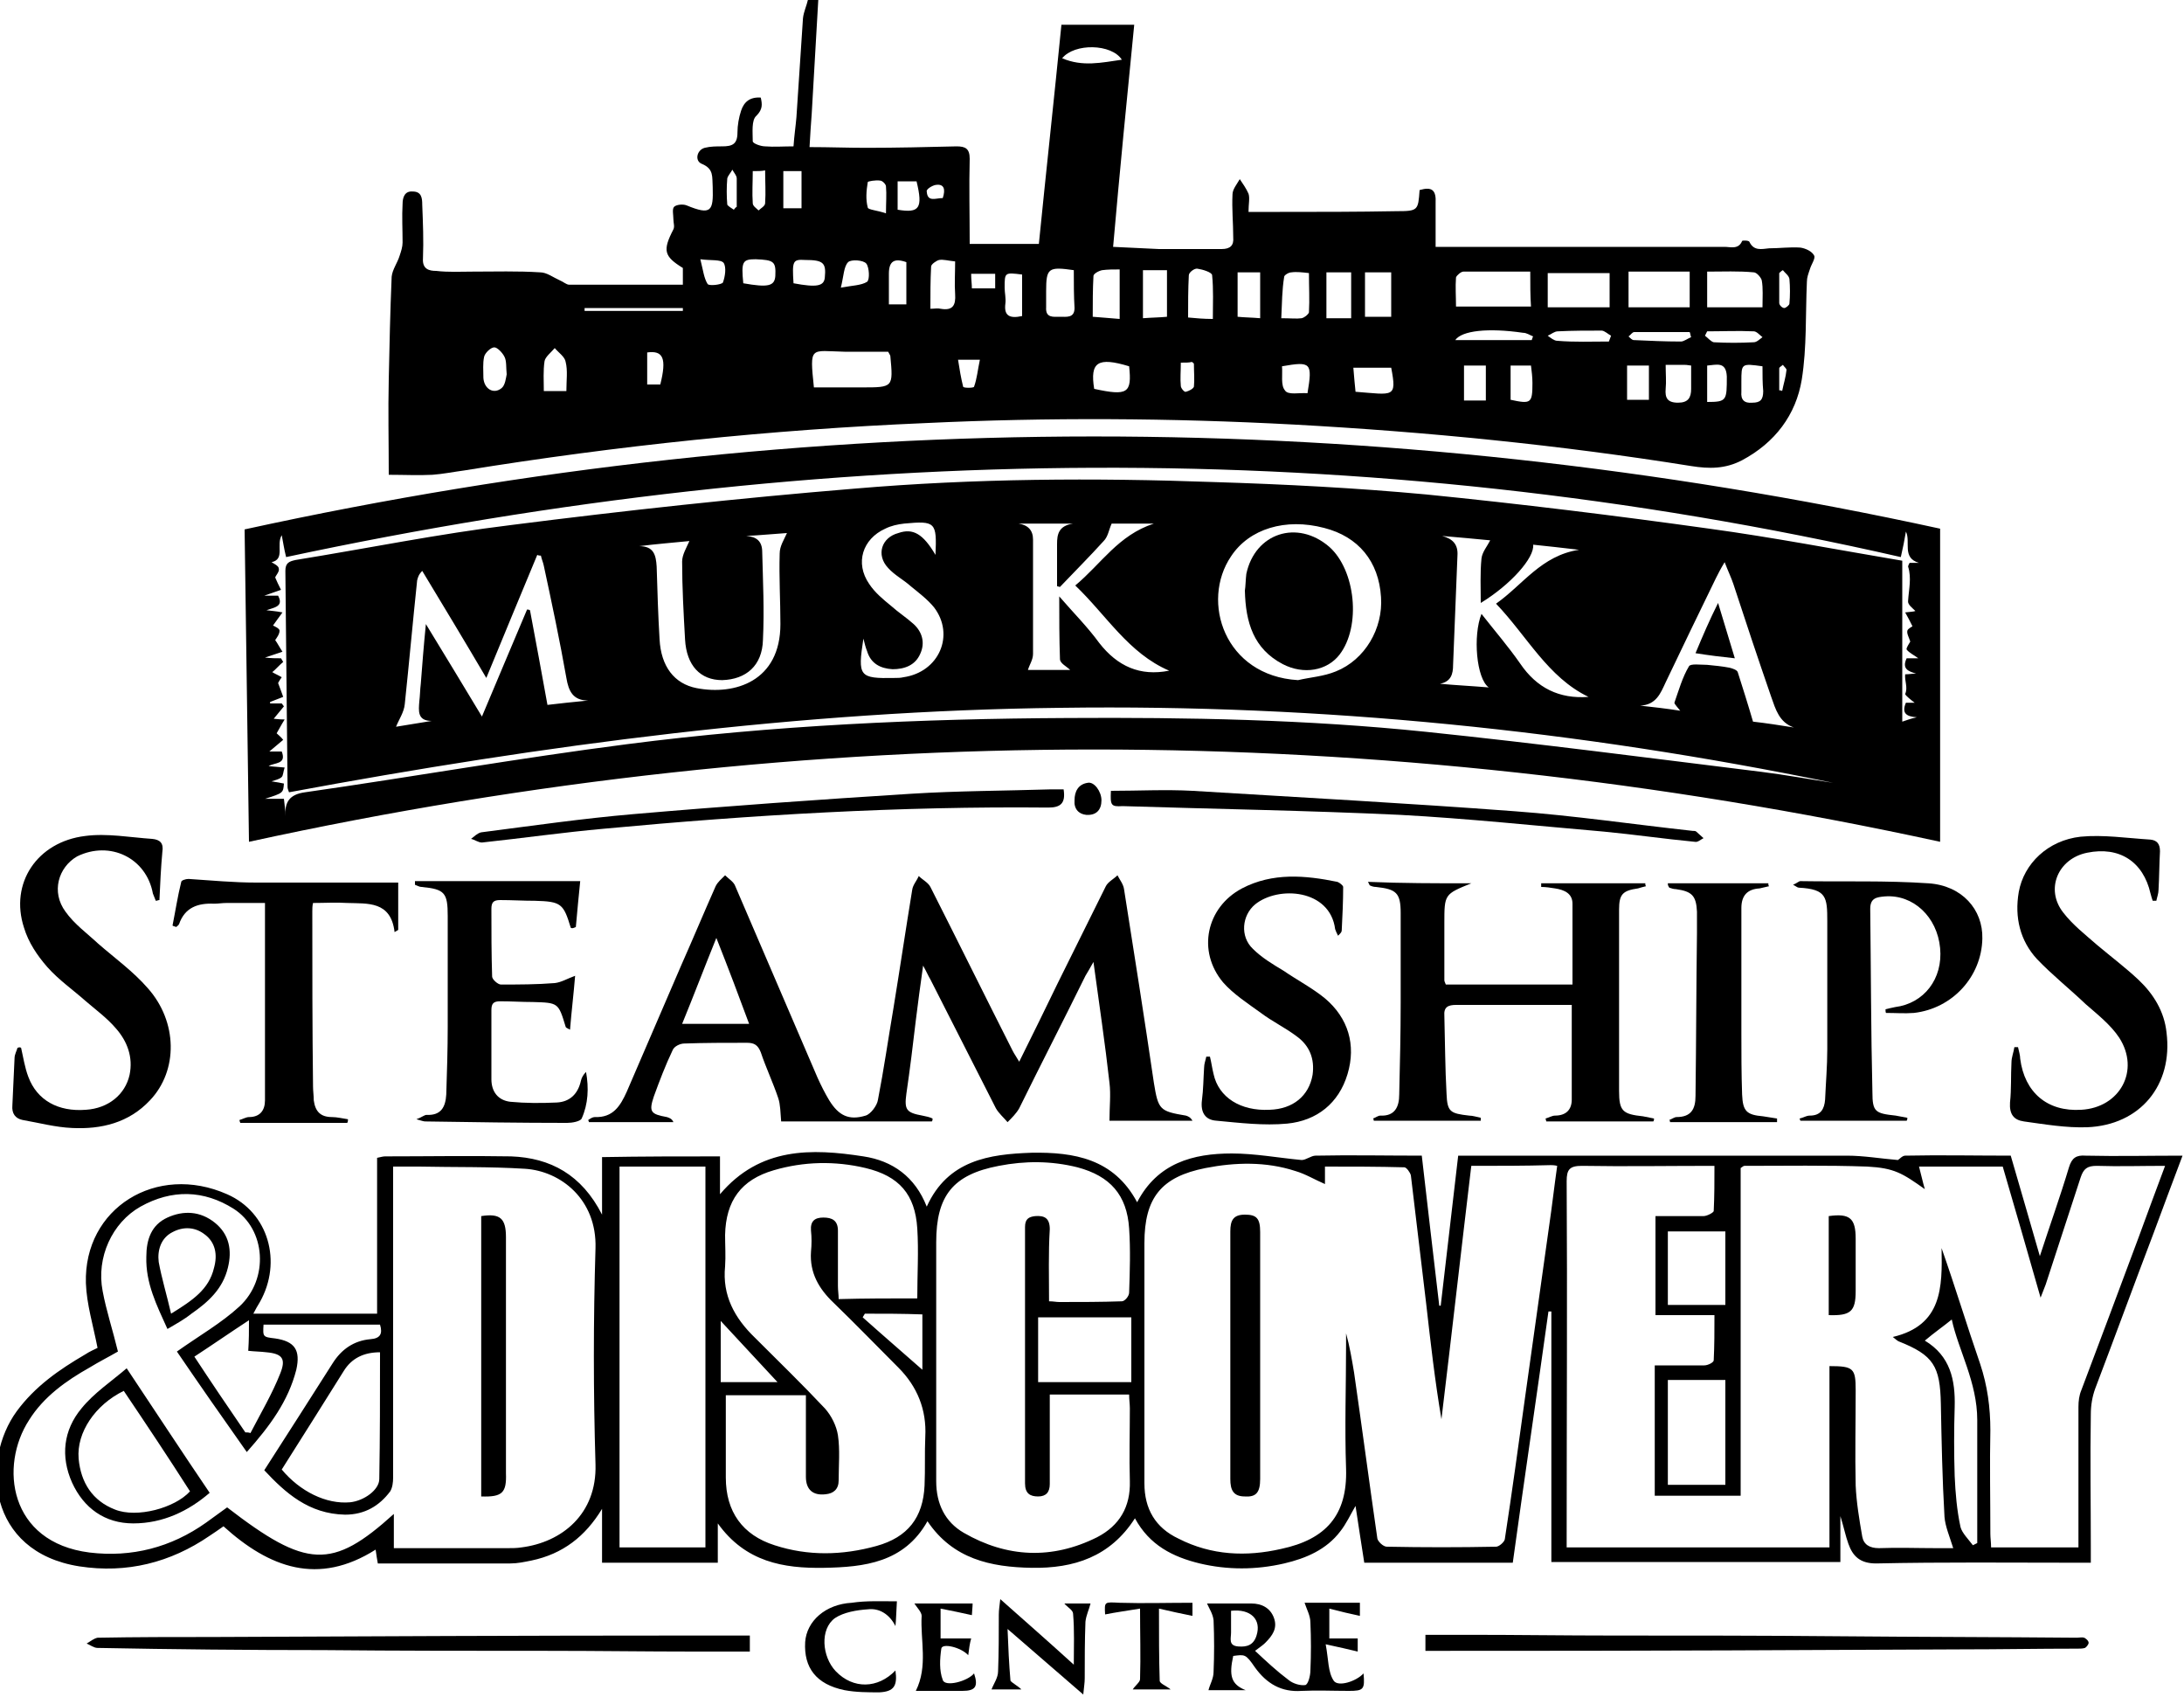 <?xml version="1.0" encoding="utf-8"?>
<!-- Generator: Adobe Illustrator 20.1.0, SVG Export Plug-In . SVG Version: 6.00 Build 0)  -->
<svg version="1.1" id="Layer_1" xmlns="http://www.w3.org/2000/svg" xmlns:xlink="http://www.w3.org/1999/xlink" x="0px" y="0px"
	 viewBox="0 0 300 233" style="enable-background:new 0 0 300 233;" xml:space="preserve">
<g>
	<path d="M112.4,0c-0.3,5.2-0.6,10.4-0.9,15.6c-0.1,1.4-0.2,2.7-0.3,4.6c2.7,0,5.2,0.1,7.8,0.1c4.1,0,8.3-0.1,12.4-0.2
		c1.2,0,1.8,0.3,1.8,1.7c-0.1,3.8,0,7.7,0,11.7c3.3,0,6.3,0,9.5,0c1-10,2.1-20,3.1-30.1c3.4,0,6.5,0,10,0c-1,10.1-2,20.2-2.9,30.5
		c2.2,0.1,4.2,0.2,6.3,0.3c2.9,0,5.8,0,8.6,0c1.2,0,1.7-0.5,1.6-1.6c0-2-0.2-3.9-0.1-5.9c0-0.7,0.6-1.4,1-2.1c0.4,0.6,0.9,1.3,1.2,2
		c0.2,0.6,0,1.4,0,2.5c1.5,0,2.9,0,4.3,0c5.3,0,10.7,0,16-0.1c3,0,3-0.1,3.2-2.9c1.7-0.5,2.3,0,2.2,1.8c0,1.9,0,3.9,0,6
		c0.7,0,1.4,0,2,0c12.6,0,25.1,0,37.7,0c0.8,0,1.9,0.4,2.4-0.8c0-0.1,0.9-0.1,1,0.1c0.6,1.3,1.7,1,2.7,0.9c1.4,0,2.9-0.2,4.3-0.1
		c0.7,0.1,1.6,0.5,1.9,1.1c0.2,0.4-0.4,1.2-0.6,1.9c-0.2,0.6-0.4,1.1-0.4,1.7c-0.2,4.5,0,9-0.7,13.4c-0.8,4.9-3.7,8.7-8.2,11.1
		c-2.3,1.2-4.5,1.2-7,0.8c-18.1-2.9-36.3-4.7-54.6-5.7c-16.9-0.9-33.7-1-50.6-0.2c-21.2,0.9-42.3,3.1-63.3,6.5
		c-1.5,0.2-3,0.5-4.4,0.6c-1.9,0.1-3.9,0-6,0c0-4.6-0.1-8.8,0-13.1c0.1-4.7,0.2-9.4,0.4-14.1c0.1-1,0.8-1.9,1.1-2.9
		c0.2-0.6,0.4-1.2,0.4-1.8c0-1.8-0.1-3.6,0-5.3c0-0.9,0.3-1.8,1.4-1.7c1.2,0,1.3,0.9,1.3,1.8c0.1,2.5,0.2,4.9,0.1,7.4
		c-0.1,1.5,0.9,1.7,1.8,1.7c1.7,0.2,3.3,0.1,5,0.1c3.1,0,6.2-0.1,9.3,0.1c0.9,0,1.8,0.7,2.7,1.1c0.5,0.2,0.9,0.6,1.3,0.6
		c5.2,0,10.3,0,15.6,0c0-0.9,0-1.6,0-2.3c-2.6-1.6-2.8-2.4-1.3-5.3c0.2-0.4,0-0.9,0-1.4c0-0.6-0.2-1.4,0.1-1.7
		c0.3-0.3,1.2-0.4,1.7-0.2c3.4,1.4,3.7,0.8,3.6-2.5c-0.1-1.4,0.2-2.5-1.5-3.2c-1-0.4-0.7-1.9,0.4-2.2c0.8-0.2,1.6-0.2,2.4-0.2
		c1.4,0,2.1-0.3,2.1-1.9c0-1,0.2-2.1,0.5-3c0.4-1.2,1.2-1.9,2.7-1.8c0.2,0.9,0.3,1.6-0.6,2.5c-0.7,0.6-0.5,2.3-0.5,3.5
		c0,0.3,1.1,0.7,1.7,0.7c1.2,0.1,2.5,0,3.9,0c0.1-1.5,0.3-2.8,0.4-4c0.3-4.5,0.6-9.1,0.9-13.6c0.1-0.9,0.5-1.7,0.7-2.6
		C111.4,0,111.9,0,112.4,0z M111.8,53.2c2.3,0,4.4,0,6.6,0c4.3,0,4.3,0,3.9-4.3c0-0.1-0.1-0.2-0.3-0.6c-1.9,0-4,0-6,0
		C111.3,48.2,111.2,47.4,111.8,53.2z M210.2,37.3c-3.2,0-6.2,0-9.2,0c-0.3,0-0.9,0.5-1,0.8c-0.1,1.3,0,2.6,0,4c3.6,0,6.9,0,10.3,0
		C210.2,40.6,210.2,39.1,210.2,37.3z M221.1,42.2c0-1.7,0-3.3,0-4.7c-3,0-5.7,0-8.5,0c0,1.6,0,3.1,0,4.7
		C215.5,42.2,218.3,42.2,221.1,42.2z M223.7,37.3c0,1.7,0,3.2,0,4.9c2.8,0,5.5,0,8.4,0c0-1.7,0-3.3,0-4.9
		C229.2,37.3,226.6,37.3,223.7,37.3z M234.5,37.3c0,1.8,0,3.3,0,4.9c2.6,0,5,0,7.6,0c0-1.4,0.1-2.6-0.1-3.7
		c-0.1-0.4-0.7-1.1-1.1-1.1C238.8,37.2,236.7,37.3,234.5,37.3z M153.8,43.8c0-2.3,0-4.5,0-6.8c-0.9,0-1.6,0-2.4,0.1
		c-0.5,0.1-1.2,0.5-1.2,0.8c-0.1,1.8-0.1,3.7-0.1,5.6C151.5,43.6,152.5,43.7,153.8,43.8z M147.5,37.1c-3.5-0.5-3.8-0.3-3.8,2.9
		c0,0.7,0,1.5,0,2.2c-0.1,1.5,1,1.3,1.9,1.3c0.9,0,2,0.2,2-1.2C147.5,40.6,147.5,38.9,147.5,37.1z M187.5,37.4c0,2.1,0,4,0,6.1
		c1.3,0,2.4,0,3.6,0c0-2.1,0-4.1,0-6.1C189.8,37.4,188.7,37.4,187.5,37.4z M166.6,43.8c0-2.1,0.1-4.1-0.1-6c0-0.4-1.3-0.8-2-0.9
		c-0.4-0.1-1.2,0.5-1.2,0.9c-0.1,1.9-0.1,3.9-0.1,5.8C164.3,43.7,165.3,43.8,166.6,43.8z M176,43.7c1.3,0,2.1,0.1,2.8,0
		c0.4-0.1,0.9-0.5,1-0.8c0.1-1.8,0-3.5,0-5.4c-0.9-0.1-1.7-0.2-2.4-0.1c-0.4,0-1,0.4-1,0.6C176.1,39.8,176.1,41.6,176,43.7z
		 M157,37.1c0,2.3,0,4.4,0,6.6c1.3-0.1,2.3-0.1,3.3-0.2c0-2.2,0-4.3,0-6.4C159.2,37.1,158.2,37.1,157,37.1z M182.2,43.7
		c1.2,0,2.2,0,3.4,0c0-2.1,0-4.2,0-6.3c-1.2,0-2.3,0-3.4,0C182.2,39.5,182.2,41.6,182.2,43.7z M131.2,35.9c-1-0.1-1.6-0.3-2.2-0.2
		c-0.4,0.1-1.1,0.6-1.1,0.9c-0.1,1.9-0.1,3.8-0.1,5.8c0.6,0,1-0.1,1.4,0c1.7,0.3,2.1-0.5,2-2C131.1,39,131.2,37.5,131.2,35.9z
		 M173.1,43.7c0-2.3,0-4.3,0-6.3c-1.1,0-2,0-3.1,0c0,2.1,0,4,0,6.1C171,43.6,172,43.6,173.1,43.7z M185.9,50.5
		c0.1,1.3,0.2,2.3,0.3,3.3c5.2,0.4,5.7,0.9,4.9-3.3C189.5,50.5,187.9,50.5,185.9,50.5z M155.1,50.3c-4.3-1.3-5.4-0.6-4.8,3.1
		C154.9,54.4,155.5,54,155.1,50.3z M228.8,50.1c0,1.2,0.1,2.3,0,3.3c-0.1,1.2,0.2,1.9,1.7,1.9c1.4,0,1.8-0.7,1.8-1.9
		c0-1.1,0-2.1,0-3.2c-0.6-0.1-0.8-0.1-1.1-0.1C230.4,50.1,229.7,50.1,228.8,50.1z M69.6,51.4c-0.1-1,0-1.8-0.3-2.4
		c-0.3-0.6-1-1.3-1.4-1.3c-0.5,0-1.3,0.8-1.4,1.3c-0.2,0.9-0.1,1.9-0.1,2.9c0.1,1.5,1.4,2.3,2.5,1.4C69.4,52.9,69.5,51.9,69.6,51.4z
		 M77.8,53.7c0-1.5,0.2-2.8-0.1-4c-0.1-0.7-1-1.3-1.5-1.9c-0.5,0.6-1.3,1.2-1.4,1.8c-0.2,1.3-0.1,2.7-0.1,4.1
		C75.7,53.7,76.6,53.7,77.8,53.7z M207.5,50.2c0,1.7,0,3.2,0,4.7c2.8,0.6,3,0.5,3-2.3c0-0.8-0.1-1.6-0.2-2.4
		C209.3,50.2,208.4,50.2,207.5,50.2z M226.5,54.9c0-1.6,0-3.2,0-4.7c-1.1,0-2,0-3,0c0,1.6,0,3.1,0,4.7
		C224.5,54.9,225.4,54.9,226.5,54.9z M201.1,50.2c0,1.7,0,3.2,0,4.8c1.1,0,2,0,3,0c0-1.6,0-3.2,0-4.8
		C203.1,50.2,202.2,50.2,201.1,50.2z M102.1,38.9c3.4,0.6,4.3,0.4,4.4-1c0.1-2-0.2-2.2-2.7-2.3C102,35.6,101.8,35.9,102.1,38.9z
		 M109,38.9c3.2,0.6,4.2,0.4,4.3-0.8c0.2-2-0.2-2.4-2.7-2.4C108.9,35.6,108.8,35.8,109,38.9z M242.1,50.3c-2.9-0.4-2.9-0.4-2.9,2.1
		c0,0.5,0,0.9,0,1.4c-0.1,1.1,0.4,1.6,1.5,1.5c1.1,0,1.5-0.4,1.5-1.6C242.1,52.6,242.1,51.5,242.1,50.3z M145.9,8
		c2.8,1.2,5.4,0.6,8.2,0.2C152.7,6,147.6,5.9,145.9,8z M179.6,54c0.7-4.2,0.5-4.4-3.5-3.7c0.1,1.1-0.2,2.6,0.4,3.3
		C176.9,54.3,178.5,53.9,179.6,54z M234.5,50.2c0,1.7,0,3.4,0,5c2.7,0,2.7-0.2,2.7-3.5C237.1,49.6,235.8,50.1,234.5,50.2z
		 M140.4,43.4c0-1.9,0-3.8,0-5.7c-2.4-0.3-2.4-0.3-2.4,1.8c0,0.7,0.2,1.5,0.1,2.2C137.9,43.3,138.6,43.8,140.4,43.4z M107.6,23.5
		c0,1.8,0,3.4,0,5.1c0.9,0,1.6,0,2.5,0c0-1.7,0-3.4,0-5.1C109.2,23.5,108.4,23.5,107.6,23.5z M124.5,36c-1.7-0.6-2.4-0.1-2.4,1.6
		c0,1.4,0,2.7,0,4.2c1,0,1.6,0,2.4,0C124.5,39.7,124.5,37.8,124.5,36z M199.9,46.7c3.7,0,7.1,0,10.5,0c0.1-0.2,0.1-0.4,0.2-0.5
		c-0.5-0.2-0.9-0.5-1.4-0.5C204.4,45,200.8,45.4,199.9,46.7z M121.7,29.3c0-1.5,0.1-2.6,0-3.7c0-0.3-0.5-0.8-0.8-0.8
		c-0.6-0.1-1.7,0.1-1.7,0.2c-0.2,1.2-0.3,2.4,0,3.5C119.2,28.8,120.6,28.9,121.7,29.3z M123.3,24.9c0,1.4,0,2.7,0,3.9
		c3,0.5,3.5-0.2,2.6-3.9C125.1,24.9,124.3,24.9,123.3,24.9z M115.5,39.5c1.6-0.3,2.8-0.3,3.6-0.8c0.4-0.3,0.3-2-0.1-2.5
		c-0.4-0.5-2.1-0.6-2.5-0.2C115.9,36.6,115.9,37.9,115.5,39.5z M232.3,46.3c-0.1-0.2-0.1-0.5-0.2-0.7c-2.5,0-5.1,0-7.6,0
		c-0.3,0-0.5,0.4-0.8,0.6c0.2,0.2,0.5,0.5,0.7,0.5c2.2,0.1,4.3,0.2,6.5,0.2C231.3,46.9,231.8,46.5,232.3,46.3z M221,46.9
		c0.1-0.3,0.2-0.5,0.3-0.8c-0.4-0.2-0.9-0.7-1.3-0.7c-2,0-4,0-6,0.1c-0.5,0-0.9,0.4-1.4,0.6c0.4,0.3,0.9,0.7,1.3,0.7
		C216.3,47,218.6,46.9,221,46.9z M234.5,45.5c-0.1,0.2-0.2,0.4-0.3,0.6c0.4,0.3,0.8,0.8,1.2,0.9c1.8,0.1,3.7,0.1,5.5,0
		c0.4,0,0.8-0.4,1.2-0.7c-0.4-0.3-0.8-0.8-1.2-0.8C238.7,45.4,236.6,45.5,234.5,45.5z M131.6,49.4c0.2,1.3,0.4,2.5,0.7,3.7
		c0,0.2,1.5,0.2,1.5,0c0.4-1.1,0.5-2.3,0.8-3.7C133.5,49.4,132.7,49.4,131.6,49.4z M96.2,35.6c0.4,1.6,0.5,2.6,1,3.4
		c0.2,0.3,1.9,0.1,2.1-0.2c0.3-0.8,0.5-2.1,0.1-2.7C99,35.6,97.6,35.8,96.2,35.6z M93.8,42.7c0-0.1,0-0.3,0-0.4c-4.5,0-9,0-13.5,0
		c0,0.1,0,0.3,0,0.4C84.8,42.7,89.3,42.7,93.8,42.7z M90.7,52.8c0.9-3.6,0.4-4.7-1.8-4.4c0,1.4,0,2.9,0,4.4
		C89.6,52.8,90.1,52.8,90.7,52.8z M103.4,23.5c0,1.5-0.1,3,0,4.4c0,0.4,0.5,0.7,0.8,1c0.3-0.3,0.9-0.6,0.9-1c0.1-1.5,0-2.9,0-4.5
		C104.6,23.5,104.1,23.5,103.4,23.5z M162.2,49.8c0,1.2-0.1,2.2,0,3.2c0,0.3,0.5,0.9,0.7,0.8c0.4-0.1,1-0.4,1.1-0.7c0.1-1,0-2,0-3.1
		c0-0.1-0.1-0.2-0.3-0.3C163.4,49.8,162.9,49.8,162.2,49.8z M133.4,37.6c0,0.8,0.1,1.4,0.1,2c1.2,0,2.2,0,3.2,0c0-0.7,0-1.4,0-2
		C135.6,37.6,134.6,37.6,133.4,37.6z M244.9,37.1c-0.2,0.1-0.4,0.3-0.5,0.4c0,1.4,0,2.7,0,4.1c0,0.3,0.4,0.7,0.7,0.7
		c0.2,0,0.7-0.4,0.7-0.6c0.1-1.1,0.1-2.3,0-3.4C245.7,37.8,245.2,37.5,244.9,37.1z M100.8,28.8c0.1-0.1,0.2-0.3,0.4-0.4
		c0-1.3,0-2.6,0-3.9c0-0.4-0.4-0.8-0.6-1.2c-0.2,0.4-0.6,0.8-0.7,1.2c-0.1,1.2-0.1,2.4,0,3.6C100,28.3,100.5,28.6,100.8,28.8z
		 M129.5,27.2c0.4-1.2,0.2-2-1-1.8c-0.5,0.1-1.3,0.6-1.2,0.9C127.4,27.8,128.5,27.2,129.5,27.2z M244.4,53.6c0.1,0,0.3,0,0.4,0.1
		c0.2-1,0.5-1.9,0.6-2.9c0-0.2-0.3-0.4-0.5-0.7c-0.2,0.2-0.5,0.3-0.5,0.5C244.4,51.6,244.4,52.6,244.4,53.6z"/>
	<path d="M34.2,115.6C34,101.1,33.8,87,33.6,72.7c77.8-17,155.4-17,232.9-0.1c0,14.2,0,28.4,0,43C188.9,98.7,111.6,98.7,34.2,115.6z
		 M251.8,107.5c-35-7.2-70.3-10.8-106.1-10.3c-35.7,0.4-71,5.1-106,11.6c-0.1-0.3-0.2-0.5-0.2-0.7c-0.1-9.9-0.2-19.8-0.3-29.7
		c0-1.1,0.5-1.3,1.4-1.5c9.9-1.6,19.7-3.6,29.6-4.8c15.7-2,31.4-3.7,47.2-5c16.4-1.4,32.9-1.5,49.4-0.9c9.7,0.3,19.4,0.8,29.1,1.7
		c13,1.3,26,2.9,38.9,4.7c8.8,1.2,17.6,2.9,26.5,4.4c0,3.9,0,7.5,0,11.2c0,3.7,0,7.4,0,10.9c0.6-0.2,1.1-0.4,2-0.6
		c-1.5-0.1-2.1-0.6-1.5-2c0.5,0,1,0,1.2,0c-0.4-0.3-1.3-1-1.3-1.2c0.4-0.9-0.1-1.8,0-2.7c0.5,0,1-0.1,1.5-0.1c-1-0.3-2-0.6-1.3-2.1
		c0.6,0,1.1,0,1.6,0c-0.5-0.4-1.2-0.7-1.6-1.2c-0.1-0.2,0.4-0.9,0.5-1.1c-0.2-0.6-0.5-1.1-0.4-1.5c0.1-0.3,0.6-0.5,0.7-0.6
		c-0.3-0.6-0.6-1.2-1-1.9c0.8-0.1,1.2-0.1,1.4-0.2c-0.4-0.4-1.1-0.9-1-1.4c0.1-1.6,0.5-3.1,0-4.7c0-0.1,0.1-0.3,0.2-0.5
		c0.4,0,0.8,0,1.3,0c-2.4-0.7-1.1-2.9-1.8-4.3c-0.2,1.2-0.4,2.2-0.7,3.5c-74-16.9-147.9-15.8-221.8,0c-0.3-1.2-0.4-2-0.6-3
		c-0.8,1.3,0.5,3.3-1.4,3.7c0.3,0.2,1,0.5,1,0.9c0.1,0.4-0.4,0.9-0.5,1.2c0.2,0.5,0.5,1.1,0.8,1.7c-0.9,0.3-1.4,0.5-2.3,0.8
		c0.8,0,1.4,0,1.9,0c0.8,1.5-0.5,1.6-1.6,2c0.7,0.1,1.2,0.1,2.2,0.3c-0.6,0.8-1,1.4-1.3,1.8c0.2,0.1,0.9,0.4,0.9,0.7
		c0,0.5-0.4,1-0.6,1.3c0.3,0.4,0.6,1,1,1.6c-0.9,0.3-1.5,0.5-2.4,0.8c0.9,0.1,1.5,0.1,2.2,0.1c0.1,0.2,0.2,0.3,0.3,0.5
		c-0.6,0.5-1.1,1.1-1.5,1.4c0.3,0.2,0.8,0.4,1.3,0.7c-0.3,0.4-0.5,0.8-0.5,0.8c0.3,0.8,0.5,1.3,0.7,1.9c-0.8,0.3-1.3,0.5-1.8,0.7
		c0,0.1,0,0.1,0,0.2c0.5,0,1.1,0,1.6,0c0.1,0.1,0.2,0.3,0.3,0.4c-0.5,0.6-1,1.2-1.4,1.7c0.2,0,0.6,0.1,1.5,0.1
		c-0.5,0.8-0.8,1.4-1.1,1.9c0.2,0.2,0.6,0.5,0.9,0.9c-0.7,0.6-1.3,1.1-1.9,1.6c0.4,0,1.1,0,1.7,0c0.7,1.8-1,1.5-1.8,2
		c0.7,0.1,1.3,0.1,2.2,0.2c-0.2,0.6-0.2,1.1-0.4,1.3c-0.3,0.3-0.8,0.4-1.4,0.6c0.7,0.1,1.2,0.2,1.7,0.3c-0.1,1.3-0.1,1.3-2.6,2.1
		c0.9,0,1.7,0,2.6,0c0.1,0.8,0.2,1.6,0.2,2.4c-0.1-1.9,0.5-3,2.7-3.3c14.7-2.1,29.4-4.7,44.2-6.6c20.1-2.6,40.4-3.5,60.6-3.6
		c16.4-0.1,32.8,0.2,49.2,1.9c15.4,1.6,30.7,3.6,46.1,5.5C245.2,106.4,248.5,107,251.8,107.5z M80.8,96.2c-2.1,0-2.7-1.3-3-3.1
		c-0.9-5.1-2-10.3-3.1-15.4c-0.1-0.5-0.3-0.9-0.4-1.4c-0.2,0-0.3,0-0.5-0.1c-2.3,5.5-4.6,11.1-7,16.9c-3-5.1-5.9-9.9-8.8-14.7
		c-0.5,0.5-0.6,0.9-0.7,1.3c-0.6,5.7-1.1,11.3-1.7,17c-0.1,1.1-0.8,2.1-1.2,3.1c1.3-0.2,3.1-0.5,4.9-0.8c-2,0-1.8-1.4-1.7-2.7
		c0.1-0.8,0.1-1.6,0.2-2.4c0.2-2.6,0.4-5.2,0.7-8.2c2.7,4.4,5.1,8.4,7.7,12.7c2.2-5.2,4.2-10,6.2-14.7c0.1,0,0.2,0,0.4,0.1
		c0.8,4.3,1.6,8.5,2.4,13C76.8,96.6,78.8,96.4,80.8,96.2z M178.3,93.4c1.7-0.4,3.5-0.5,5.2-1.2c4-1.6,6.5-5.9,6.2-10.2
		c-0.3-4.9-3.1-8.3-7.8-9.5c-5.3-1.4-10.3,0.1-12.8,3.9C164.9,82.6,168.2,92.8,178.3,93.4z M205.5,82.9c3.7-2.6,6.2-6.6,11.4-7.4
		c-2.5-0.3-4.4-0.5-6.3-0.7c0.2,1.8-3.1,5.5-7.2,8c0-2.1-0.1-4.1,0.1-6.1c0.1-0.9,0.8-1.7,1.2-2.5c-2-0.2-4.3-0.4-6.6-0.6
		c1.5,0.4,2.2,1.2,2.1,2.7c-0.2,5-0.4,10-0.6,15c0,1.3-0.3,2.3-1.8,2.6c2.2,0.2,4.3,0.3,6.7,0.5c-1.7-1.2-2.2-7.1-1-10.1
		c1.8,2.3,3.7,4.5,5.3,6.8c2.3,3.4,5.4,4.9,9.4,4.6C212.6,93,209.8,87.4,205.5,82.9z M145.6,80.6c-0.1,0-0.3-0.1-0.4-0.1
		c0-1.9,0-3.9,0-5.8c0-1.3,0.2-2.5,2.2-2.8c-2.8,0-5.1,0-7.5,0c1.3,0.2,2,0.9,2,2.2c0,5.2,0,10.5,0,15.7c0,0.8-0.5,1.5-0.7,2.2
		c1.8,0,3.9,0,5.8,0c-0.5-0.5-1.4-0.9-1.4-1.5c-0.1-2.8-0.1-5.6-0.1-8.6c1.9,2.2,3.9,4.2,5.5,6.4c2.5,3.2,5.6,4.6,9.6,3.8
		c-5.6-2.4-8.6-7.6-12.9-11.7c3.6-3,5.9-6.9,10.8-8.5c-2.4,0-4.3,0-5.8,0c-0.4,0.9-0.5,1.8-1.1,2.4
		C149.7,76.4,147.6,78.5,145.6,80.6z M87.8,75c2,0,2.3,1.2,2.4,2.8c0.1,3.3,0.2,6.7,0.4,10c0.2,3.7,2,6.1,5.1,6.7
		c5.2,1,11.5-0.9,11.5-8.8c0-3.2-0.2-6.4-0.1-9.7c0-1,0.6-1.9,1-2.8c-1.6,0.1-3.6,0.3-5.6,0.4c1.4,0.1,2.2,0.7,2.2,2.2
		c0.1,4,0.3,8,0.1,12.1c-0.1,3.5-2.3,5.4-5.6,5.5c-3,0-4.9-2-5.1-5.6c-0.2-3.6-0.4-7.1-0.4-10.7c0-0.9,0.6-1.9,1-2.8
		C92.7,74.5,90.2,74.7,87.8,75z M246.4,99.9c-2-0.7-2.5-2.5-3.1-4.2c-1.8-5.2-3.5-10.3-5.2-15.5c-0.3-0.9-0.7-1.7-1.2-3
		c-0.6,1-0.9,1.6-1.2,2.2c-2.3,4.7-4.6,9.5-6.9,14.3c-0.7,1.5-1.3,3.1-3.5,3.2c1.8,0.2,3.6,0.4,5.5,0.7c-0.3-0.4-0.8-0.9-0.8-1.1
		c0.6-1.7,1.1-3.5,2-5c0.2-0.4,1.6-0.2,2.5-0.2c1,0.1,2.1,0.2,3.1,0.4c0.4,0.1,1,0.3,1.1,0.6c0.7,2.2,1.4,4.4,2.1,6.8
		C242.6,99.3,244.5,99.6,246.4,99.9z M128.5,76.2c0.2-4.5,0-4.7-4.3-4.3c-0.9,0.1-1.8,0.3-2.6,0.7c-3.1,1.4-4.2,4.7-2.2,7.6
		c0.8,1.2,1.9,2.1,3,3c1,0.9,2.1,1.6,3.1,2.5c1.2,1.1,1.6,2.6,0.9,4.1c-0.7,1.6-2.2,2.1-3.8,2.1c-1.7-0.1-3-0.8-3.5-2.5
		c-0.2-0.5-0.3-0.9-0.5-1.7c-0.8,5.2-0.6,5.5,4.3,5.4c0.4,0,0.8,0,1.2-0.1c4.9-0.7,7.1-5.8,4.2-9.6c-0.9-1.1-2.1-2-3.2-2.9
		c-1-0.9-2.2-1.5-3.1-2.5c-1.7-1.8-0.9-4.2,1.4-4.8C125.4,72.5,126.8,73.3,128.5,76.2z"/>
	<path d="M98.9,158.8c0,1.7,0,3.4,0,5.2c5.5-6.5,12.6-6.3,19.7-5.2c4,0.6,7.1,2.8,8.7,6.9c2.9-6.4,8.6-7.2,14.4-7.4
		c5.8-0.1,11.3,0.8,14.5,6.8c2.8-5.4,7.7-6.7,13-6.7c3.2,0,6.4,0.6,9.6,0.9c0.6,0,1.3-0.6,1.9-0.6c4.8-0.1,9.7,0,14.6,0
		c0.8,7,1.6,13.8,2.4,20.6c0.1,0,0.2,0,0.2,0c0.8-6.8,1.6-13.7,2.4-20.6c0.8,0,1.5,0,2.1,0c17.1,0,34.2,0,51.3,0
		c2.3,0,4.6,0.4,7,0.6c0.2-0.1,0.6-0.6,1-0.6c4.8-0.1,9.6,0,14.5,0c1.3,4.5,2.6,8.9,4,13.8c1.4-4.3,2.8-8.2,4-12.2
		c0.4-1.3,1-1.7,2.3-1.6c4.4,0.1,8.7,0,13.3,0c-1.4,3.7-2.7,7.2-4,10.7c-2.7,7.1-5.3,14.2-8,21.3c-0.4,1.1-0.6,2.3-0.6,3.5
		c-0.1,6.1,0,12.2,0,18.3c0,0.6,0,1.2,0,2.1c-0.8,0-1.4,0-2,0c-9.2,0-18.3-0.1-27.5,0.1c-2.2,0-3.2-1-3.8-2.7
		c-0.4-1.1-0.6-2.2-1.1-3.8c0,2.4,0,4.3,0,6.3c-13.3,0-26.4,0-39.7,0c0-11.5,0-23,0-34.4c-0.1,0-0.2,0-0.4,0
		c-1.6,11.5-3.3,22.9-4.9,34.5c-6.8,0-13.6,0-20.4,0c-0.4-2.6-0.8-5.1-1.2-7.8c-0.7,1.2-1.3,2.5-2.1,3.5c-1.9,2.5-4.7,3.7-7.7,4.4
		c-3.9,0.9-7.8,0.9-11.6,0c-3.7-0.9-6.9-2.5-8.9-6.2c-3.4,5.3-8.4,6.9-14.2,6.8c-5.6-0.1-10.8-1.2-14.3-6.4
		c-3.2,5.7-8.7,6.3-14.2,6.4c-5.6,0.1-10.8-0.8-14.6-6.1c0,2,0,3.6,0,5.4c-5.4,0-10.5,0-15.9,0c0-2.4,0-4.9,0-7.4
		c-2.3,3.8-5.4,6.2-9.7,7.1c-1,0.2-1.9,0.4-2.9,0.4c-6,0-12.1,0-18.2,0c-0.1-0.6-0.2-1.1-0.3-1.9c-7.9,5-14.6,2.5-20.9-3.2
		c-0.7,0.5-1.3,0.9-1.9,1.3c-5.4,3.7-11.4,5.2-17.9,4.2c-12.7-2-13.5-14.6-8.6-21.3c2.5-3.4,5.8-5.7,9.4-7.8
		c0.6-0.4,1.3-0.7,1.7-0.9c-0.6-3.1-1.5-6-1.6-8.9c-0.3-10.3,9.7-16.5,19.4-12.2c5.7,2.5,7.6,9.3,4.5,14.8c-0.3,0.5-0.6,1-0.9,1.6
		c5.7,0,11.3,0,17,0c0-7.1,0-14.2,0-21.4c0.5-0.1,0.8-0.2,1.1-0.2c5.8,0,11.5-0.1,17.3,0c5.4,0.2,9.7,2.5,12.5,8c0-2.9,0-5.3,0-7.9
		C88.3,158.8,93.5,158.8,98.9,158.8z M297.4,160.1c-3.3,0-6.3,0.1-9.4,0c-1.3,0-1.8,0.4-2.2,1.6c-1.6,4.9-3.2,9.8-4.8,14.7
		c-0.2,0.5-0.4,1-0.7,1.8c-1.8-6.3-3.5-12.2-5.2-18c-4,0-7.7,0-11.5,0c0.3,1.1,0.5,2.1,0.8,3.1c-3.1-2.2-4.2-2.9-7.9-3.1
		c-5.6-0.2-11.3-0.1-16.9-0.1c-0.1,0-0.2,0.1-0.5,0.3c0,14.9,0,30,0,45c-4.1,0-7.9,0-11.8,0c0-6,0-11.8,0-17.9c2.3,0,4.5,0,6.8,0
		c0.5,0,1.3-0.4,1.3-0.7c0.1-2,0.1-4,0.1-6.2c-2.9,0-5.5,0-8.1,0c0-4.6,0-9,0-13.6c2.3,0,4.5,0,6.6,0c0.5,0,1.4-0.5,1.4-0.7
		c0.1-2,0.1-4.1,0.1-6.2c-6.3,0-12.3,0.1-18.2,0c-1.7,0-2.1,0.5-2.1,2.1c0.1,16.1,0,32.2,0,48.4c0,0.6,0,1.2,0,1.9
		c12.1,0,24,0,36.1,0c0-8.4,0-16.6,0-24.9c3.3,0,3.6,0.3,3.6,3.3c0,4.4-0.1,8.8,0,13.1c0.1,2.3,0.5,4.7,0.9,7c0.2,1.1,1,1.6,2.3,1.6
		c2.6-0.1,5.3,0,7.9,0c0.8,0,1.5,0,2.3,0c-0.5-1.6-1.1-3-1.2-4.3c-0.3-5.2-0.4-10.3-0.5-15.5c-0.1-5.2-1-6.7-5.8-8.6
		c-0.2-0.1-0.3-0.2-0.8-0.6c6.8-1.6,6.8-6.8,6.7-12.2c1.9,5.4,3.5,10.7,5.3,15.9c1,3,1.4,6,1.4,9.1c-0.1,4.7,0,9.4,0,14.2
		c0,0.6,0.1,1.2,0.1,1.9c4.1,0,7.9,0,12,0c0-0.7,0-1.3,0-2c0-5.8,0-11.5,0-17.3c0-0.8,0.1-1.6,0.4-2.3c2.6-6.9,5.2-13.8,7.8-20.8
		C294.9,166.8,296.1,163.6,297.4,160.1z M202.1,160.1c-1.4,11.7-2.7,23.2-4.1,34.8c-0.9-5.3-1.5-10.6-2.1-15.9
		c-0.7-5.9-1.4-11.8-2.1-17.6c-0.1-0.4-0.6-1.1-0.9-1.1c-3.6-0.1-7.2-0.1-10.9-0.1c0,1,0,1.7,0,2.4c-1.4-0.6-2.7-1.4-4.1-1.8
		c-4-1.3-8.2-1.2-12.3-0.4c-6.1,1.2-8.4,4.1-8.4,10.3c0,11,0,22,0,33c0,3.5,1.5,6.1,4.7,7.6c4.5,2.3,9.3,2.5,14.1,1.4
		c6.1-1.3,9.1-4.6,8.9-11c-0.2-5.7,0-11.4,0-17.1c0-0.5,0-1,0-1.5c0.5,1.8,0.8,3.6,1.1,5.4c1.1,7.6,2.1,15.2,3.2,22.8
		c0.1,0.4,0.8,1.1,1.3,1.1c5,0.1,10,0.1,15,0c0.4,0,1.1-0.6,1.2-1c1-6.5,1.9-13.1,2.8-19.6c1.1-7.8,2.2-15.7,3.3-23.5
		c0.4-2.7,0.7-5.4,1.1-8.2c-0.4-0.1-0.7-0.1-0.9-0.1C209.5,160.1,206,160.1,202.1,160.1z M24.3,185.6c3.1-2.2,6.1-3.9,8.6-6.2
		c4.1-3.8,3.6-10.6-0.8-13.4c-4.1-2.6-8.5-2.7-12.8-0.3c-3.9,2.2-6.1,7-5.2,11.6c0.5,2.7,1.4,5.4,2.1,8.3c-1.2,0.7-2.6,1.4-3.9,2.2
		C9.1,189.6,6,191.8,4,195c-4.1,6.3-2.8,16.8,8.3,18.2c5.8,0.7,11.2-0.7,16-4.1c1-0.7,1.9-1.4,2.9-2.1c10.9,8.4,14.4,8.6,22.9,0.9
		c0,1.6,0,3.1,0,4.7c5.3,0,10.5,0,15.6,0c0.6,0,1.3,0,1.9-0.1c5.6-0.7,10.4-4.6,10.2-11.4c-0.3-9.9-0.3-19.8,0-29.7
		c0.2-6.7-4.8-10.6-9.7-10.9c-4.8-0.3-9.7-0.2-14.5-0.3c-1.1,0-2.3,0-3.6,0c0,0.9,0,1.6,0,2.3c0,13.5,0,27,0,40.4
		c0,0.7-0.1,1.4-0.4,1.9c-1.5,2-3.5,3.2-6.2,3.2c-5-0.1-8.2-3-11.1-6.1c3.2-5,6.3-9.8,9.4-14.7c1.2-1.9,2.9-3.1,5.2-3.3
		c1.3-0.1,1.7-0.7,1.3-2c-5.3,0-10.7,0-16,0c-0.1,1.7-0.1,1.7,1.6,1.9c2.7,0.4,3.5,1.6,2.9,4.3c-1.1,4.3-3.6,7.7-6.8,11.3
		C30.5,194.6,27.3,190,24.3,185.6z M126,178.3c0-3.3,0.2-6.5,0-9.6c-0.3-4.7-2.5-7.2-7.1-8.3c-4.2-1-8.5-0.9-12.6,0.3
		c-4.5,1.3-6.6,4.2-6.7,8.9c0,1.4,0.1,2.9,0,4.3c-0.4,4,1.3,7.1,4.1,9.8c3.2,3.2,6.5,6.4,9.6,9.7c0.9,1,1.6,2.4,1.8,3.7
		c0.3,2,0.1,4.1,0.1,6.2c0,1.2-0.7,1.8-1.8,1.9c-1.7,0.2-2.7-0.6-2.7-2.4c0-3.7,0-7.5,0-11.2c-3.8,0-7.4,0-11,0c0,3.9,0,7.6,0,11.3
		c0,4.7,2.3,7.9,6.7,9.3c4.6,1.5,9.3,1.4,14,0.1c4.3-1.2,6.4-3.9,6.6-8.3c0.1-2.2,0-4.5,0.1-6.7c0.2-3.7-1.1-6.9-3.7-9.5
		c-3-3-5.9-6-8.9-8.9c-2-1.9-3.3-4.1-3.1-7c0.1-1,0.1-2,0-2.9c-0.1-1.3,0.5-1.8,1.7-1.8c1.2,0,2,0.4,2,1.8c0,2.5,0,5.1,0,7.6
		c0,0.6,0.1,1.2,0.1,1.8C118.8,178.3,122.3,178.3,126,178.3z M144.1,178.7c0.6,0,1,0.1,1.4,0.1c2.9,0,5.8,0,8.6-0.1
		c0.4,0,1-0.7,1-1.2c0.1-2.9,0.2-5.9,0-8.8c-0.3-4.6-2.6-7.2-7.1-8.4c-3.6-0.9-7.2-0.9-10.8-0.2c-6.3,1.2-8.6,4.1-8.6,10.5
		c0,10.9,0,21.9,0,32.8c0,3.1,1.2,5.6,3.8,7.1c5.9,3.4,12.1,3.7,18.3,0.6c3.1-1.6,4.6-4.2,4.5-7.7c-0.1-3.3,0-6.7,0-10
		c0-0.6-0.1-1.2-0.1-1.9c-3.7,0-7.2,0-10.9,0c0,4.2,0,8.3,0,12.3c0,1.1-0.5,1.7-1.6,1.7c-1.1,0-1.8-0.4-1.8-1.8
		c0-11.7,0-23.5,0-35.2c0-1.1,0.5-1.4,1.4-1.5c1.3-0.1,2,0.3,2,1.8C144,172.1,144.1,175.3,144.1,178.7z M85.1,212.5
		c4,0,7.8,0,11.8,0c0-17.5,0-34.9,0-52.3c-4,0-7.8,0-11.8,0C85.1,177.6,85.1,195,85.1,212.5z M52.2,185.7c-2.2,0-3.9,0.8-5,2.6
		c-2.8,4.5-5.6,8.9-8.5,13.5c2.5,3,6.1,4.8,9.4,4.5c1.9-0.2,4-1.7,4-3.2C52.2,197.4,52.2,191.6,52.2,185.7z M155.4,189.8
		c0-3,0-5.9,0-8.9c-4.3,0-8.5,0-12.8,0c0,3,0,5.9,0,8.9C146.8,189.8,151,189.8,155.4,189.8z M229.1,189.5c0,4.9,0,9.6,0,14.4
		c2.7,0,5.3,0,7.9,0c0-4.8,0-9.6,0-14.4C234.4,189.5,231.9,189.5,229.1,189.5z M34.2,181.3c-2.6,1.7-4.9,3.3-7.5,5
		c2.3,3.5,4.6,6.9,7,10.4c0.2,0,0.5,0,0.7,0.1c1.4-2.7,3-5.4,4.1-8.2c0.8-2,0.3-2.7-1.9-2.9c-0.8-0.1-1.6-0.1-2.5-0.2
		C34.2,184,34.2,182.8,34.2,181.3z M271,212.2c0.2-0.1,0.4-0.2,0.6-0.3c0-5.6,0-11.3,0-16.9c0-5.2-2.6-9.6-3.5-13.8
		c-1.1,0.9-2.4,1.8-3.7,2.9c3.5,2.1,4.2,5.4,4.1,9.1c-0.1,3.2-0.1,6.3,0,9.5c0.1,2.3,0.3,4.7,0.8,7
		C269.5,210.5,270.4,211.4,271,212.2z M229.1,169.1c0,3.5,0,6.8,0,10.1c2.7,0,5.3,0,7.9,0c0-3.4,0-6.7,0-10.1
		C234.4,169.1,231.8,169.1,229.1,169.1z M118.8,180.4c-0.1,0.2-0.2,0.3-0.3,0.5c2.8,2.5,5.7,5,8.2,7.2c0-2.1,0-4.8,0-7.6
		C124,180.4,121.4,180.4,118.8,180.4z M106.8,189.8c-2.8-3-5.3-5.7-7.8-8.4c0,2.8,0,5.5,0,8.4C101.6,189.8,104,189.8,106.8,189.8z"
		/>
	<path d="M140,145.8c1.9-3.8,3.6-7.3,5.3-10.8c2.2-4.4,4.4-8.9,6.6-13.3c0.3-0.6,1.1-1,1.6-1.5c0.3,0.6,0.8,1.2,0.9,1.9
		c1.4,8.9,2.8,17.7,4.1,26.6c0.6,3.7,0.8,3.9,4.4,4.5c0.3,0.1,0.6,0.2,0.9,0.7c-3.9,0-7.7,0-11.4,0c0-1.9,0.2-3.6,0-5.2
		c-0.6-5.4-1.4-10.7-2.2-16.6c-0.5,0.9-0.8,1.4-1.1,1.9c-3,6.1-6.1,12.1-9.1,18.2c-0.4,0.7-1,1.3-1.6,1.9c-0.5-0.6-1.2-1.2-1.6-1.9
		c-3-5.9-6-11.8-9-17.7c-0.3-0.5-0.5-1-1-1.9c-0.4,2.8-0.7,5.1-1,7.5c-0.4,3.4-0.8,6.7-1.3,10.1c-0.3,2.2,0,2.6,2.2,3
		c0.5,0.1,1,0.2,1.4,0.4c0,0.1,0,0.3-0.1,0.4c-7,0-14.1,0-20.7,0c-0.1-1.2-0.1-2.3-0.4-3.2c-0.7-2.1-1.7-4.2-2.4-6.3
		c-0.4-1-0.9-1.3-1.9-1.3c-2.9,0-5.8,0-8.6,0.1c-0.6,0-1.4,0.4-1.6,0.9c-1,2.1-1.8,4.2-2.6,6.4c-0.7,2.1-0.4,2.4,1.8,2.8
		c0.3,0.1,0.7,0.2,0.9,0.7c-3.9,0-7.7,0-11.6,0c0-0.1-0.1-0.2-0.1-0.3c0.3-0.2,0.6-0.4,0.9-0.4c2.5,0.1,3.5-1.5,4.4-3.5
		c2.5-5.8,5-11.6,7.5-17.4c1.6-3.6,3.1-7.2,4.7-10.8c0.3-0.6,0.8-1,1.3-1.5c0.5,0.5,1.2,0.9,1.4,1.5c3.8,8.8,7.5,17.5,11.3,26.3
		c0.5,1.1,1,2.1,1.6,3.1c1.3,2.1,2.7,2.8,5,2.1c0.7-0.2,1.6-1.4,1.7-2.2c0.8-4.1,1.4-8.3,2.1-12.4c0.9-5.5,1.7-10.9,2.6-16.4
		c0.1-0.7,0.6-1.2,0.9-1.9c0.5,0.5,1.3,0.9,1.6,1.5c3.8,7.5,7.5,15,11.3,22.5C139.3,144.7,139.6,145.1,140,145.8z M98.4,128.8
		c-1.7,4.2-3.1,7.9-4.7,11.8c3.2,0,6,0,9.2,0C101.5,136.8,100.1,133.1,98.4,128.8z"/>
	<path d="M202.1,121.3c-3.7,1.5-3.7,1.5-3.7,5.5c0,2.6,0,5.2,0,7.8c0,0.2,0.1,0.3,0.2,0.6c5.8,0,11.5,0,17.4,0c0-3.8,0-7.4,0-11.1
		c0-1.4-1.1-1.9-2.4-2.1c-0.6-0.1-1.3-0.2-1.9-0.2c0-0.2,0-0.3,0-0.5c4.8,0,9.6,0,14.3,0c0,0.1,0,0.3,0.1,0.4
		c-0.4,0.1-0.8,0.2-1.1,0.3c-2.1,0.3-2.6,0.8-2.6,2.9c0,8.3,0,16.6,0,24.9c0,2.8,0.5,3.2,3.3,3.5c0.5,0.1,1,0.2,1.5,0.3
		c0,0.1,0,0.3-0.1,0.4c-4.9,0-9.8,0-14.7,0c0-0.1-0.1-0.3-0.1-0.4c0.4-0.1,0.9-0.4,1.3-0.4c1.5,0,2.3-0.8,2.3-2.2c0-4.2,0-8.5,0-13
		c-0.8,0-1.8,0-2.8,0c-4.4,0-8.7,0-13.1,0c-1.1,0-1.7,0.3-1.6,1.5c0.1,3.6,0.1,7.1,0.3,10.7c0.1,2.5,0.5,2.7,3.1,3
		c0.5,0,1.1,0.2,1.6,0.3c0,0.1,0,0.3,0,0.4c-4.9,0-9.8,0-14.7,0c0-0.1,0-0.2-0.1-0.3c0.3-0.1,0.7-0.4,1-0.4c2,0.1,2.6-1.2,2.6-2.9
		c0.1-4.2,0.2-8.4,0.2-12.6c0-4.1,0-8.2,0-12.3c0-2.8-0.6-3.3-3.4-3.6c-0.3,0-0.6-0.1-0.8-0.2c-0.1,0-0.1-0.2-0.3-0.5
		C192.5,121.3,197.3,121.3,202.1,121.3z"/>
	<path d="M295.7,123.7c-0.1-0.3-0.2-0.6-0.3-1c-1-4.4-4.3-6.5-8.7-5.6c-4,0.8-5.8,5-3.3,8.2c1.3,1.7,3.1,3.1,4.7,4.5
		c1.9,1.6,3.9,3.1,5.7,4.8c2,1.9,3.5,4.3,3.8,7.2c0.9,7.2-3.6,12.7-10.9,13c-2.9,0.1-5.8-0.4-8.7-0.8c-1.4-0.2-2-1-1.9-2.6
		c0.2-1.8,0.1-3.7,0.2-5.5c0-0.7,0.3-1.4,0.4-2.1c0.2,0,0.3,0,0.5,0c0.1,0.5,0.3,1.1,0.3,1.6c0.6,4.6,3.7,7.3,8.4,7
		c5.3-0.3,8.1-5.4,5.2-9.9c-1.2-1.8-3-3.2-4.6-4.6c-2.2-2.1-4.6-4-6.7-6.2c-2.3-2.5-3.1-5.7-2.5-9.2c0.7-3.9,4-7.1,8.5-7.6
		c3.1-0.3,6.4,0.2,9.6,0.4c0.9,0.1,1.3,0.6,1.3,1.6c-0.1,1.8-0.1,3.6-0.2,5.3c0,0.5-0.2,1-0.3,1.5
		C296.1,123.7,295.9,123.7,295.7,123.7z"/>
	<path d="M2.9,143.9c0.3,1.3,0.5,2.7,1,4c1.2,3.2,4.1,4.8,7.9,4.5c3.1-0.2,5.4-2.1,6-4.8c0.5-2.4-0.3-4.6-1.9-6.4
		c-1.2-1.4-2.7-2.5-4.1-3.7c-1.8-1.6-3.7-2.9-5.3-4.7c-1.4-1.6-2.6-3.4-3.2-5.4c-2-6.1,1.8-11.8,8.4-12.6c3-0.4,6.2,0.2,9.2,0.4
		c1.1,0.1,1.6,0.6,1.4,1.8c-0.2,2.2-0.3,4.4-0.4,6.6c-0.2,0-0.3,0.1-0.5,0.1c-0.1-0.3-0.3-0.7-0.4-1c-0.9-4.9-5.9-7.3-10.4-5.1
		C8,119.1,7,122.5,9,125.2c1.2,1.7,3,3,4.5,4.4c2.3,2,4.8,3.8,6.8,6.1c4.1,4.6,4.2,11.3,0.3,15.4c-2.9,3.1-6.7,4-10.7,3.8
		c-2.3-0.1-4.5-0.7-6.8-1.1c-1-0.2-1.5-0.9-1.4-2c0.1-2.2,0.2-4.4,0.3-6.5c0-0.5,0.3-1,0.4-1.4C2.6,143.8,2.8,143.8,2.9,143.9z"/>
	<path d="M259,138.6c0.4-0.1,0.8-0.2,1.3-0.3c4-0.5,6.6-3.9,6.2-8.1c-0.4-4.3-3.7-7.4-7.6-7.1c-1.1,0.1-2,0.2-2,1.7
		c0.1,8.4,0.1,16.8,0.3,25.2c0,2.7,0.4,2.9,3.2,3.2c0.5,0.1,1.1,0.2,1.6,0.3c0,0.1,0,0.3-0.1,0.4c-4.9,0-9.7,0-14.6,0
		c0-0.1-0.1-0.2-0.1-0.3c0.5-0.1,0.9-0.4,1.4-0.4c1.5,0,2-0.9,2.1-2.2c0.1-2.3,0.3-4.6,0.3-6.9c0-5.9,0-11.7,0-17.6
		c0-3.3-0.1-4.4-3.9-4.6c-0.2,0-0.4-0.2-0.8-0.4c0.5-0.2,0.8-0.5,1-0.5c5.9,0.1,11.7-0.1,17.6,0.3c4.6,0.3,7.5,3.6,7.4,7.6
		c-0.1,5.2-4.1,9.6-9.4,10.2c-1.3,0.1-2.5,0-3.8,0C259,139.1,259,138.8,259,138.6z"/>
	<path d="M78.4,127.4c-1-3.3-1.3-3.6-4.9-3.7c-1.6,0-3.2-0.1-4.8-0.1c-0.9,0-1.2,0.3-1.2,1.2c0,3.1,0,6.2,0.1,9.3
		c0,0.4,0.8,1.1,1.2,1.1c2.5,0,4.9,0,7.4-0.2c0.9-0.1,1.7-0.6,2.8-1c-0.2,2.5-0.5,4.9-0.7,7.4c-0.4-0.2-0.6-0.3-0.6-0.4
		c-1-3.3-1-3.3-4.5-3.4c-1.5,0-3-0.1-4.5-0.1c-0.9,0-1.2,0.3-1.2,1.2c0,3.2,0,6.3,0,9.5c0,1.7,0.9,2.9,2.6,3.1
		c2.1,0.2,4.2,0.2,6.4,0.1c1.8-0.1,2.9-1.2,3.3-3c0.1-0.4,0.3-0.8,0.7-1.2c0.4,2.2,0.3,4.4-0.6,6.4c-0.2,0.4-1.3,0.6-2,0.6
		c-6.5,0-13-0.1-19.5-0.2c-0.2,0-0.5-0.1-1.2-0.3c0.8-0.3,1.1-0.6,1.4-0.6c2,0.1,2.6-1.1,2.7-2.8c0.1-3.1,0.2-6.2,0.2-9.3
		c0-5.1,0-10.1,0-15.2c0-3.2-0.4-3.7-3.6-4c-0.3,0-0.6-0.2-0.9-0.3c0-0.2,0-0.3,0-0.5c7.5,0,15,0,22.7,0c-0.2,1.9-0.4,4.1-0.6,6.3
		C78.7,127.5,78.5,127.5,78.4,127.4z"/>
	<path d="M183.8,128.5c-0.2-0.4-0.3-0.6-0.4-0.9c-0.7-5.5-7.8-6-11-3.4c-1.8,1.5-2.1,4.4-0.3,6.1c1.2,1.2,2.7,2.1,4.2,3
		c1.9,1.3,4,2.4,5.7,3.8c3.2,2.7,4.3,6.4,3.1,10.4c-1.2,4-4.2,6.4-8.3,6.8c-3.2,0.3-6.5-0.1-9.7-0.4c-1.6-0.1-2.2-1.2-2-2.8
		c0.2-1.5,0.2-3,0.3-4.5c0-0.5,0.2-1,0.3-1.5c0.2,0,0.4,0,0.5,0c0.2,0.8,0.3,1.6,0.5,2.4c0.7,3.2,3.7,5.1,7.7,4.9
		c3.2-0.1,5.4-1.9,5.9-4.8c0.3-2.2-0.4-4-2.2-5.3c-1.6-1.2-3.3-2-4.9-3.2c-1.8-1.3-3.8-2.6-5.2-4.2c-3.6-4.3-2.3-10.3,2.6-12.9
		c4.2-2.2,8.7-1.8,13.1-0.9c0.3,0.1,0.8,0.5,0.8,0.7c0,2-0.1,4-0.2,6C184.3,128,184.1,128.2,183.8,128.5z"/>
	<path d="M54.7,121.2c0,2.1,0,4.3,0,6.5c-0.2,0.1-0.3,0.2-0.5,0.3c-0.5-4.3-3.7-3.9-6.5-4c-1.5-0.1-3.1,0-4.7,0
		c-0.1,0.4-0.1,0.8-0.1,1.2c0,8,0,16,0.1,24c0,0.6,0.1,1.3,0.1,1.9c0.2,1.5,0.9,2.3,2.5,2.3c0.7,0,1.5,0.2,2.2,0.3
		c0,0.2,0,0.3-0.1,0.5c-4.9,0-9.8,0-14.7,0c0-0.1-0.1-0.2-0.1-0.4c0.4-0.1,0.9-0.4,1.3-0.4c1.5,0,2.2-0.9,2.2-2.3c0-9,0-17.9,0-27.1
		c-1.6,0-3.4,0-5.3,0c-0.6,0-1.1,0.1-1.7,0.1c-2.2-0.1-4,0.5-4.8,2.8c-0.1,0.2-0.3,0.3-0.4,0.4c-0.2-0.1-0.4-0.1-0.5-0.2
		c0.4-2,0.7-4,1.2-6c0-0.2,0.6-0.4,1-0.4c3.1,0.2,6.2,0.5,9.3,0.5C41.6,121.2,48.2,121.2,54.7,121.2z"/>
	<path d="M229.1,121.3c4.6,0,9.2,0,13.8,0c0,0.1,0,0.3,0.1,0.4c-0.4,0.1-0.9,0.2-1.3,0.3c-1.7,0.1-2.5,1-2.5,2.7
		c0,5.7,0,11.4,0,17.1c0,2.8,0,5.6,0.1,8.5c0.1,2.3,0.6,2.8,2.9,3c0.6,0.1,1.3,0.2,1.9,0.3c0,0.2,0,0.3,0,0.5c-4.9,0-9.8,0-14.7,0
		c0-0.1,0-0.2-0.1-0.3c0.3-0.1,0.7-0.4,1-0.4c2,0,2.6-1.1,2.6-2.9c0.1-7.5,0.1-15,0.2-22.4c0-1,0-2,0-2.9c-0.1-2.2-0.7-2.8-2.9-3.1
		c-0.3,0-0.6-0.1-0.9-0.2C229.1,121.6,229.1,121.5,229.1,121.3z"/>
	<path d="M195.8,226.7c0-0.7,0-1.3,0-2.2c2,0,4,0,6,0c6.6,0,13.1,0.1,19.7,0.1c10.4,0,20.8,0,31.3,0.1c10.8,0.1,21.6,0.1,32.5,0.2
		c0.3,0,0.7-0.1,1,0c0.2,0.1,0.6,0.4,0.6,0.7c0,0.2-0.3,0.6-0.5,0.7c-0.3,0.1-0.7,0.1-1,0.1c-5.4,0-10.7,0.1-16.1,0.1
		c-21.1,0.1-42.1,0.2-63.2,0.2C202.6,226.7,199.3,226.7,195.8,226.7z"/>
	<path d="M103,224.6c0,0.8,0,1.4,0,2.2c-2.6,0-5.2,0-7.7,0c-6.6,0-13.2-0.1-19.9-0.1c-10.3,0-20.6,0-30.9-0.1
		c-10.4,0-20.7-0.1-31.1-0.3c-0.5,0-1-0.4-1.5-0.6c0.5-0.3,1-0.7,1.5-0.8c5.3-0.1,10.6-0.1,15.9-0.1c21.6-0.1,43.3-0.2,64.9-0.2
		C97.1,224.6,99.9,224.6,103,224.6z"/>
	<path d="M152.6,108.6c3.7,0,7.5-0.2,11.2,0c14.8,0.9,29.5,1.7,44.2,2.8c8.2,0.6,16.3,1.8,24.5,2.7c0.2,0,0.4,0,0.5,0.1
		c0.3,0.3,0.7,0.6,1,0.9c-0.4,0.2-0.8,0.6-1.2,0.5c-4.2-0.4-8.3-1-12.5-1.4c-9.3-0.8-18.7-1.8-28-2.3c-12.7-0.6-25.4-0.8-38.1-1.2
		C152.6,110.8,152.5,110.6,152.6,108.6z"/>
	<path d="M146.1,108.4c0.3,1.9-0.4,2.5-2.1,2.5c-20.4-0.2-40.7,1-61,2.9c-5.6,0.5-11.2,1.3-16.8,1.9c-0.5,0-1-0.4-1.5-0.5
		c0.4-0.3,0.9-0.8,1.4-0.9c7-0.9,13.9-1.9,20.9-2.5c12.7-1.1,25.5-2,38.2-2.8c6.4-0.4,12.8-0.4,19.1-0.6
		C144.9,108.4,145.5,108.4,146.1,108.4z"/>
	<path d="M165.8,220.2c1.7,0,3.9,0,6.1,0c1.4,0,2.6,0.6,3.1,2c0.5,1.4-0.2,2.4-1.2,3.4c-0.3,0.3-0.6,0.5-1.4,1.1
		c1.6,1.5,3,2.8,4.6,4c0.6,0.5,1.6,0.8,2.3,0.7c0.4-0.1,0.7-1.3,0.7-2c0.1-2.2,0.1-4.4,0-6.6c0-0.9-0.5-1.8-0.8-2.7
		c2.2,0,4.9,0,7.6,0c0,0.7,0,1.4,0,1.8c-1.4-0.3-2.7-0.6-4.2-1c0,1.6,0,2.8,0,4.1c1.3,0,2.6,0,3.9,0c0,0.7,0,1.4,0,1.8
		c-1.3-0.3-2.5-0.6-4.4-1c0.4,2.1,0.3,3.8,1.1,5c0.6,0.9,3.1,0.1,4.1-1c0.2,2.2,0,2.4-2,2.4c-2.2,0-4.4-0.1-6.5,0
		c-2.8,0.2-4.8-1-6.4-3.2c-1.3-1.9-1.4-1.8-3-1.6c-0.6,2.7-0.3,3.9,1.7,4.7c-2,0-3.7,0-5.1,0c0.2-0.8,0.7-1.6,0.7-2.5
		c0.1-2.4,0.1-4.7,0-7.1C166.6,221.6,166.1,220.9,165.8,220.2z M169.1,221.2c0,1.1,0,2,0,3c0,0.8-0.4,1.8,1,1.9
		c1.2,0.1,2.1-0.2,2.5-1.5C173.3,222.4,171.8,220.9,169.1,221.2z"/>
	<path d="M140.3,232c-1.5,0-3,0-4.1,0c0.3-0.8,0.9-1.6,0.9-2.5c0.1-2.6,0.1-5.2,0.1-7.8c0-0.6,0.1-1.2,0.2-2.1c3.5,3.1,6.8,6,10.1,9
		c0-2.5,0.1-4.7-0.1-7c0-0.5-0.8-0.9-1.2-1.4c1.2,0,2.6,0,3.6,0c-0.2,0.8-0.6,1.6-0.7,2.5c-0.1,2.6-0.1,5.2-0.1,7.8
		c0,0.6-0.1,1.1-0.2,2.2c-3.6-3.1-6.8-5.9-10.4-9c0.1,2.6,0.2,4.8,0.4,7.1C139,231.1,139.8,231.5,140.3,232z"/>
	<path d="M123.2,219.9c-0.1,1.6-0.1,2.5-0.2,3.4c-0.8-1.6-2.2-2.5-3.8-2.3c-1.5,0.1-3.3,0.4-4.5,1.2c-2.1,1.5-1.8,5.3,0.1,7.3
		c2.4,2.5,5.8,2.4,8.2-0.1c0.3,2.1-0.2,2.9-2.2,3c-1.6,0-3.2,0-4.8-0.3c-3.9-0.8-5.6-3.1-5.4-6.6c0.2-2.9,2.8-5.2,6.4-5.4
		C119,219.8,121,219.9,123.2,219.9z"/>
	<path d="M133,227.3c-1-1.1-3.6-1.7-3.7-0.9c-0.2,1.4-0.3,3,0.2,4.3c0.3,1,3.4,0.2,4.3-0.9c0.6,1.8,0.2,2.4-1.6,2.4
		c-2.2,0-4.4,0-6.4,0c1.7-3.4,0.6-7,0.8-10.3c0-0.5-0.6-1.1-1-1.7c2.4,0,5.1,0,8,0c0,0.5-0.1,1.3-0.1,1.6c-1.4-0.3-2.7-0.6-4.3-0.9
		c0,1.5,0,2.7,0,4.1c1.3,0,2.7,0,4.2,0C133.2,225.7,133.1,226.5,133,227.3z"/>
	<path d="M156.6,220.9c-1.8,0.3-3.3,0.5-4.8,0.8c-0.1-1.8-0.1-1.7,2-1.6c3.3,0.1,6.5,0,10,0c0,0.7,0,1.4,0,1.8
		c-1.5-0.3-2.9-0.6-4.6-1c0,3.6,0,6.8,0.1,9.9c0,0.4,0.9,0.7,1.5,1.2c-1.8,0-3.5,0-5.2,0c0.3-0.5,1-1,1-1.4
		C156.7,227.4,156.6,224.4,156.6,220.9z"/>
	<path d="M149.2,111.9c-1-0.1-1.7-0.8-1.6-2c0-1.2,0.5-2.2,1.8-2.4c0.9-0.2,1.9,1.2,1.9,2.4C151.3,111.2,150.6,112,149.2,111.9z"/>
	<path d="M171,81.1c0.1-0.6,0.1-1.5,0.2-2.3c1.2-5.6,7-7.5,11.4-3.7c3.6,3.2,4.4,10.9,1.4,14.8c-1.7,2.2-4.9,2.8-7.8,1.3
		C172.2,89.1,171.1,85.5,171,81.1z"/>
	<path d="M236,82.8c0.8,2.7,1.5,4.9,2.3,7.6c-1.9-0.2-3.5-0.4-5.4-0.7C233.9,87.3,234.8,85.2,236,82.8z"/>
	<path d="M251.2,180.6c0-4.6,0-9.1,0-13.6c2.9-0.4,3.7,0.3,3.7,3.1c0,2.4,0,4.8,0,7.2C254.9,180.1,254.2,180.7,251.2,180.6z"/>
	<path d="M173.1,186.2c0,5.6,0,11.3,0,16.9c0,1.9-0.6,2.5-2.1,2.4c-1.6,0-2-0.9-2-2.4c0-11.3,0-22.7,0-34c0-1.5,0.4-2.3,2-2.3
		c1.6,0,2.1,0.5,2.1,2.4C173.1,174.9,173.1,180.6,173.1,186.2z"/>
	<path d="M66.1,205.5c0-12.9,0-25.7,0-38.5c2.6-0.4,3.4,0.3,3.4,2.9c0,10.8,0,21.6,0,32.4C69.6,205,69,205.6,66.1,205.5z"/>
	<path d="M17.4,187.9c4,6,7.6,11.5,11.4,17.1c-2.9,2.5-6.4,4.2-10.5,4.2c-3.9,0-6.8-2.1-8.4-5.6c-1.6-3.6-1.2-7.2,1.3-10.2
		C12.9,191.3,15.3,189.7,17.4,187.9z M17,191c-3.9,1.9-6.5,5.7-6.2,9.3c0.3,3.3,1.9,5.8,5,7c3,1.2,8.2-0.2,10.3-2.5
		C23.1,200.1,20.1,195.6,17,191z"/>
	<path d="M23,182.5c-1.5-3.3-3-6.3-2.9-9.9c0-2.4,0.7-4.4,2.9-5.4c2.2-1,4.5-0.9,6.5,0.7c2,1.6,2.4,3.8,1.8,6.2
		c-0.7,2.9-2.7,4.7-5,6.3C25.3,181.2,24.2,181.8,23,182.5z M23.5,180.4c2.9-1.8,5.2-3.3,5.9-6.3c0.5-1.8,0.2-3.5-1.3-4.6
		c-1.3-1-2.9-1.1-4.4-0.3c-1.6,0.8-2.1,2.5-1.9,4.1C22.2,175.5,22.9,177.8,23.5,180.4z"/>
</g>
</svg>
